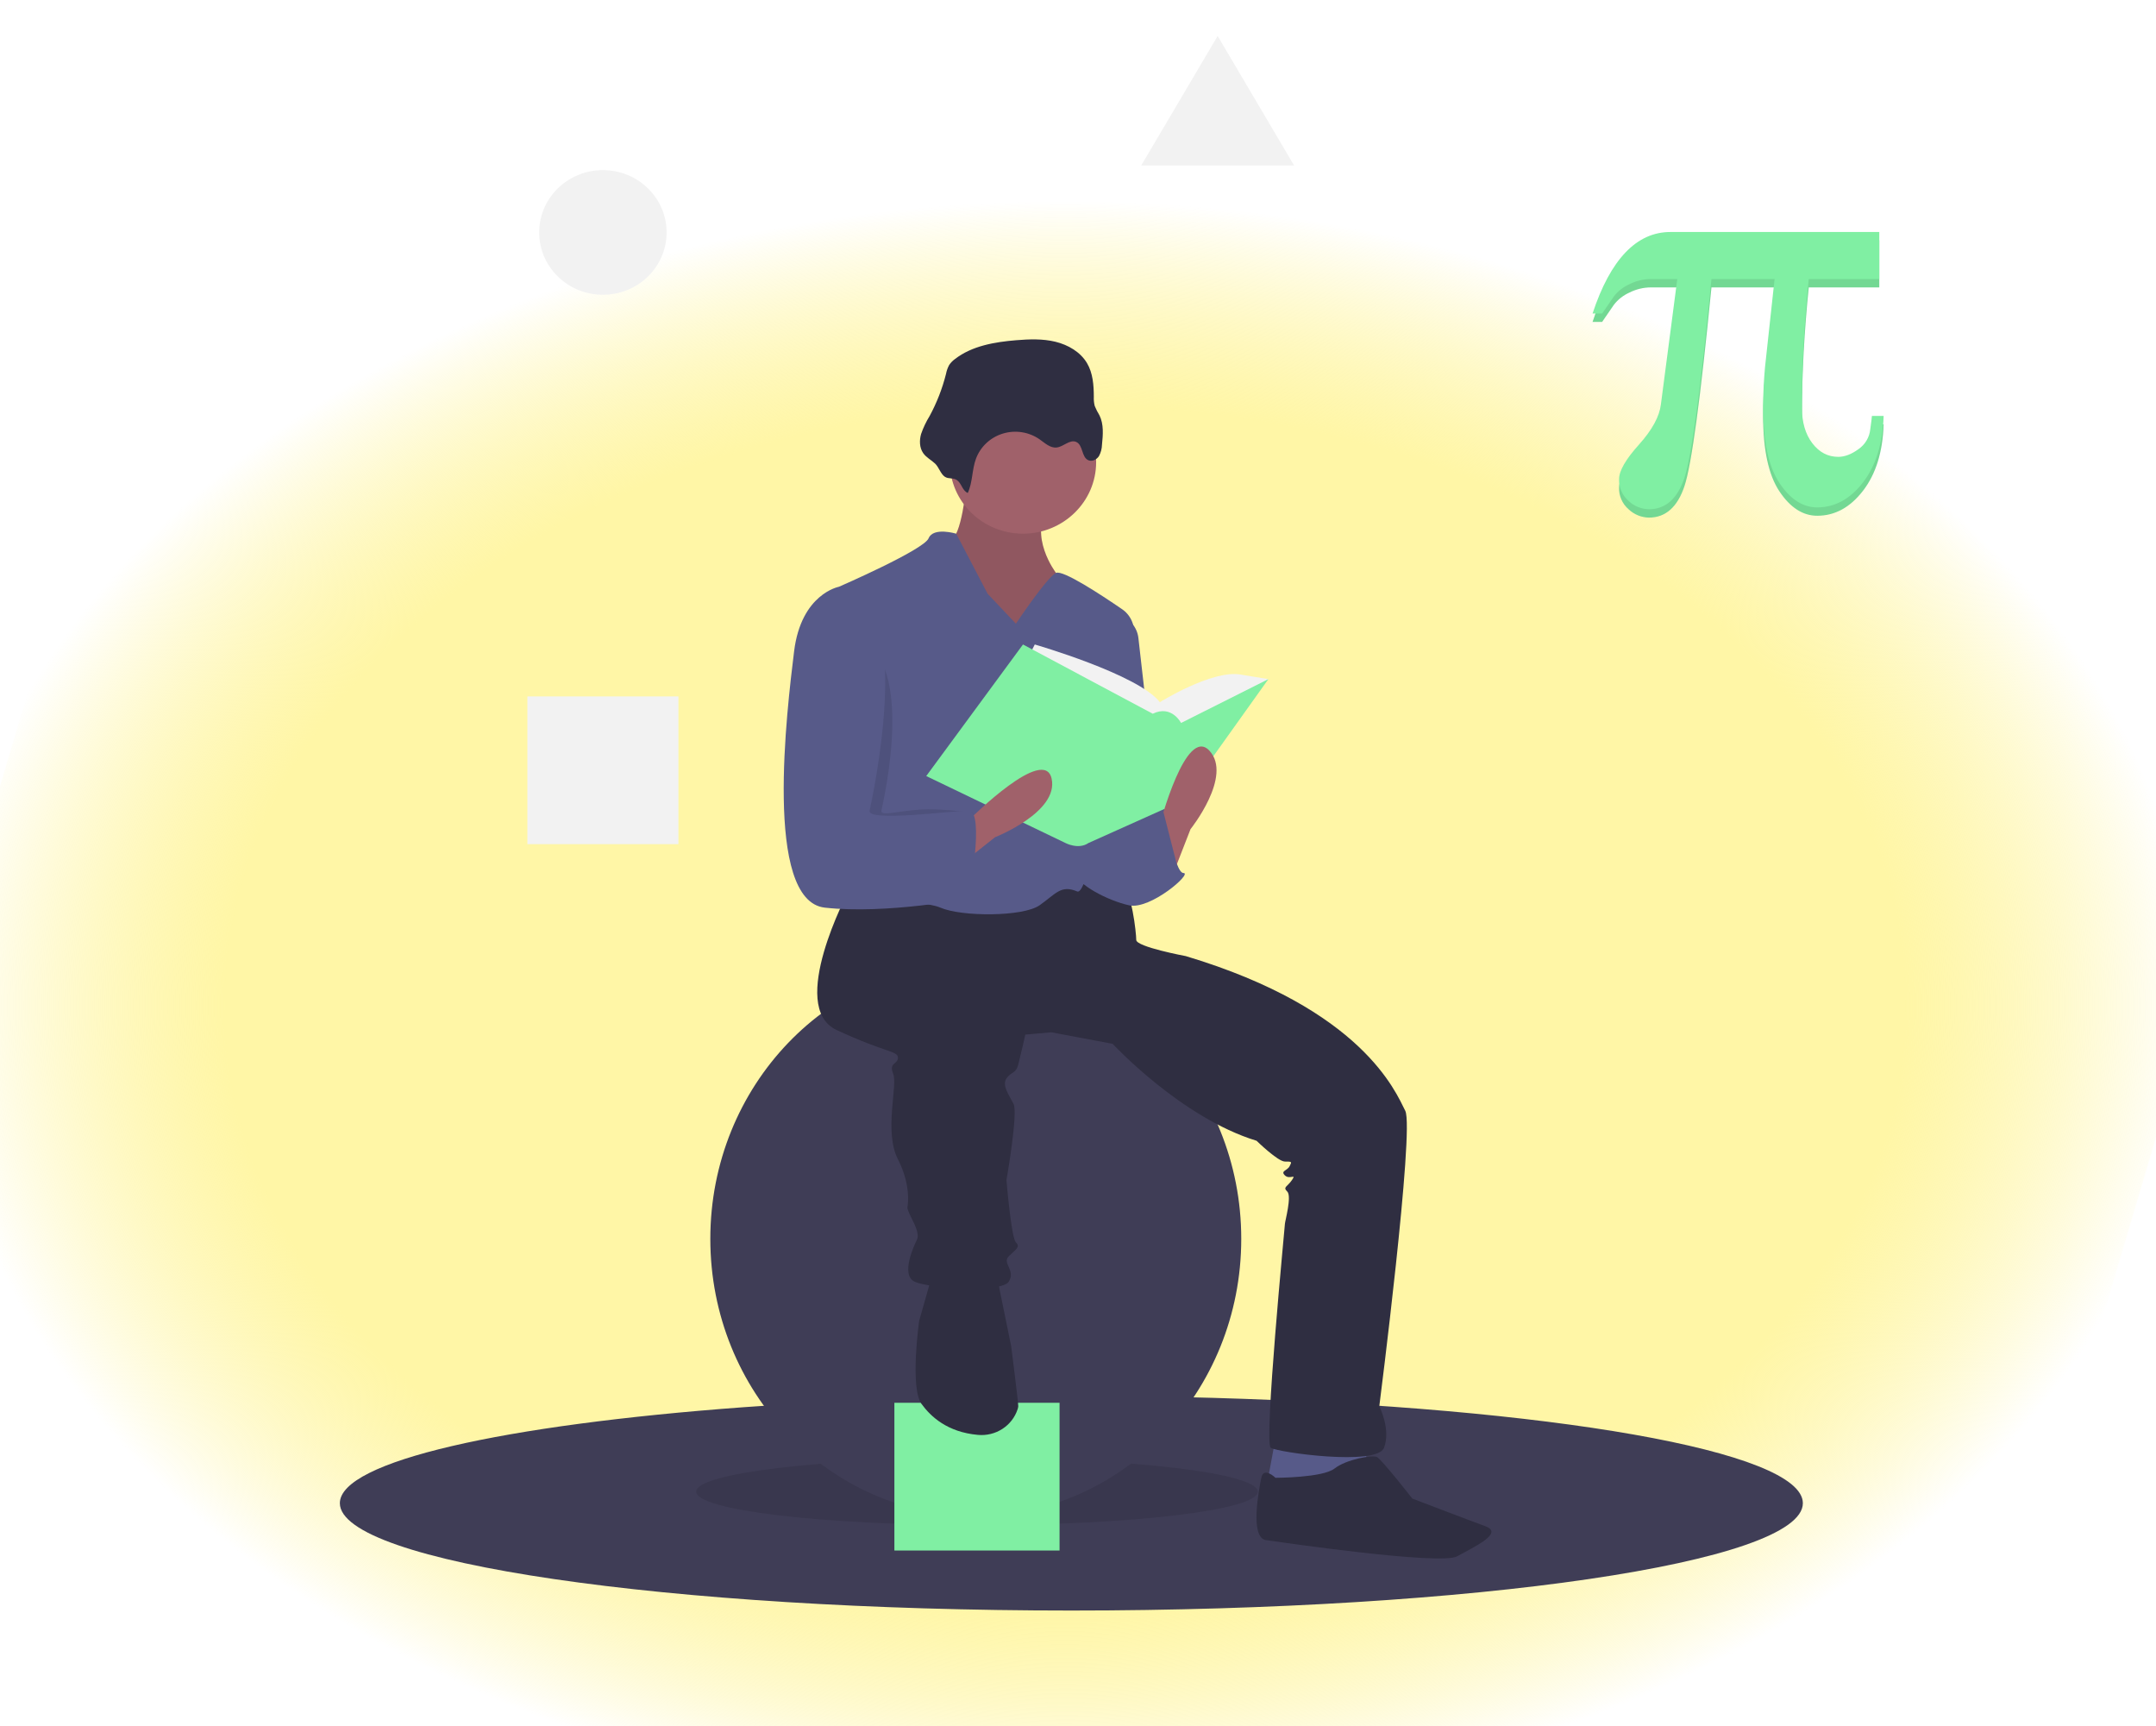 <?xml version="1.0" encoding="utf-8"?>
<svg viewBox="13.252 1.325 715.136 572.505" width="715.136px" height="572.505px" fill="none" xmlns="http://www.w3.org/2000/svg">
  <defs>
    <filter id="filter0_b_141_2" x="-190.027" y="-194" width="1626.05" height="1242" filterUnits="userSpaceOnUse" color-interpolation-filters="sRGB">
      <feFlood flood-opacity="0" result="BackgroundImageFix"/>
      <feGaussianBlur in="BackgroundImageFix" stdDeviation="100"/>
      <feComposite in2="SourceAlpha" operator="in" result="effect1_backgroundBlur_141_2"/>
      <feBlend mode="normal" in="SourceGraphic" in2="effect1_backgroundBlur_141_2" result="shape"/>
    </filter>
    <radialGradient id="paint0_radial_141_2" cx="0" cy="0" r="1" gradientUnits="userSpaceOnUse" gradientTransform="translate(623 427) rotate(90) scale(421 623)">
      <stop offset="0.594" stop-color="#FFF388"/>
      <stop offset="0.797" stop-color="#FDEC53" stop-opacity="0"/>
      <stop offset="0.922" stop-color="#FDEC53" stop-opacity="0"/>
    </radialGradient>
    <clipPath id="clip0_141_2">
      <rect width="606" height="656" fill="white" transform="translate(379)"/>
    </clipPath>
  </defs>
  <g filter="url(#filter0_b_141_2)" transform="matrix(0.761, 0, 0, 0.797, -107.613, -5.408)" style="">
    <path d="M254.864 25.711C258.497 13.99 269.338 6 281.609 6H1208.01C1226.87 6 1240.34 24.272 1234.75 42.289L991.136 828.289C987.503 840.01 976.662 848 964.391 848H37.992C19.13 848 5.663 829.728 11.248 811.711L254.864 25.711Z" fill="url(#paint0_radial_141_2)" fill-opacity="0.75"/>
  </g>
  <g clip-path="url(#clip0_141_2)" transform="matrix(0.845, 0, 0, 0.796, -194.275, 13.252)" style="">
    <path d="M953.288 611.28C953.288 635.977 824.731 656 666.144 656C507.557 656 379 635.977 379 611.28C379 593.796 443.441 578.649 537.355 571.302C576.083 568.263 619.84 566.56 666.144 566.56C685.179 566.56 703.778 566.849 721.766 567.397C853.732 571.436 953.288 589.545 953.288 611.28Z" fill="#3F3D56"/>
    <path opacity="0.1" d="M629.093 620.416C689.969 620.416 739.319 614.173 739.319 606.472C739.319 598.77 689.969 592.527 629.093 592.527C568.217 592.527 518.867 598.77 518.867 606.472C518.867 614.173 568.217 620.416 629.093 620.416Z" fill="black"/>
    <path d="M628.63 616.57C686.181 616.57 732.835 564.901 732.835 501.164C732.835 437.427 686.181 385.758 628.63 385.758C571.079 385.758 524.425 437.427 524.425 501.164C524.425 564.901 571.079 616.57 628.63 616.57Z" fill="#3F3D56"/>
    <path d="M661.513 569.445H596.674V630.995H661.513V569.445Z" fill="#80EFA3"/>
    <path d="M746.266 584.353L742.561 605.51L766.644 609.357L782.391 599.74L781.464 584.353H746.266Z" fill="#575A89"/>
    <path d="M624.925 187.163C624.925 187.163 623.072 209.283 618.441 210.244C613.81 211.206 628.63 249.675 628.63 249.675H650.86L668.46 244.866L660.123 223.708C660.123 223.708 649.008 208.321 657.344 195.819C665.681 183.316 624.925 187.163 624.925 187.163Z" fill="#A0616A"/>
    <path opacity="0.1" d="M624.925 187.163C624.925 187.163 623.072 209.283 618.441 210.244C613.81 211.206 628.63 249.675 628.63 249.675H650.86L668.46 244.866L660.123 223.708C660.123 223.708 649.008 208.321 657.344 195.819C665.681 183.316 624.925 187.163 624.925 187.163Z" fill="black"/>
    <path d="M578.611 356.425C578.611 356.425 554.528 404.511 573.98 414.128C593.432 423.745 598.063 422.784 598.063 425.669C598.063 428.554 594.358 427.592 596.211 432.401C598.063 437.209 592.505 456.444 598.063 467.984C603.621 479.525 601.768 488.18 601.768 488.18C601.768 488.18 601.768 489.142 603.621 492.989C605.473 496.836 606.399 499.721 605.473 501.644C604.547 503.568 598.989 516.07 604.547 518.955C610.105 521.841 638.819 523.764 641.598 518.955C644.377 514.147 638.819 511.262 641.598 508.376C644.377 505.491 646.229 504.53 644.377 502.606C642.524 500.683 640.672 476.64 640.672 476.64C640.672 476.64 645.303 448.75 643.45 444.903C641.598 441.056 638.819 437.209 640.672 434.324C642.524 431.439 644.377 432.401 645.303 428.554C646.229 424.707 648.082 416.052 648.082 416.052L658.271 415.09L682.354 419.899C682.354 419.899 709.216 450.673 738.856 460.291C738.856 460.291 747.193 468.946 749.971 468.946C752.75 468.946 752.75 468.946 751.824 470.87C750.898 472.793 748.119 472.793 749.971 474.716C751.824 476.64 754.603 473.755 752.75 476.64C750.898 479.525 749.045 479.525 750.898 481.448C752.75 483.372 749.971 493.951 749.971 494.912C749.971 495.874 741.635 586.276 744.414 588.199C747.193 590.122 786.096 595.893 788.875 588.199C791.654 580.505 787.022 570.888 787.022 570.888C787.022 570.888 800.916 455.482 797.211 447.788C793.506 440.095 780.538 405.473 711.068 383.353C711.068 383.353 691.616 379.506 691.616 376.621C691.616 373.736 689.764 355.464 686.059 354.502C682.354 353.54 661.049 352.578 661.049 352.578L634.188 361.234L597.137 354.502L578.611 356.425Z" fill="#2F2E41"/>
    <path d="M611.031 517.994L606.399 535.305C606.399 535.305 602.694 563.194 607.326 569.926C610.964 575.214 617.459 581.689 629.505 582.825C632.881 583.147 636.261 582.262 639.087 580.318C641.913 578.374 644.016 575.486 645.046 572.133C645.184 571.732 645.271 571.313 645.303 570.888C645.303 568.965 642.524 545.883 642.524 545.883L637.893 521.841L636.966 515.109L611.031 517.994Z" fill="#2F2E41"/>
    <path d="M746.266 600.701C746.266 600.701 741.635 595.893 740.709 600.701C739.782 605.51 736.077 625.706 742.561 626.668C749.045 627.629 811.105 637.247 817.589 633.4C824.073 629.553 836.115 623.783 828.704 620.897C821.294 618.012 799.99 609.357 799.99 609.357C799.99 609.357 787.948 593.008 786.096 592.046C784.243 591.084 774.054 593.008 769.423 596.854C764.792 600.701 746.266 600.701 746.266 600.701Z" fill="#2F2E41"/>
    <path d="M647.155 207.359C663.014 207.359 675.87 194.011 675.87 177.546C675.87 161.081 663.014 147.733 647.155 147.733C631.297 147.733 618.441 161.081 618.441 177.546C618.441 194.011 631.297 207.359 647.155 207.359Z" fill="#A0616A"/>
    <path d="M644.377 244.866L633.261 232.364L620.941 207.359C620.941 207.359 611.957 204.474 610.105 209.283C608.252 214.091 574.906 229.479 574.906 229.479C574.906 229.479 583.243 310.263 579.538 317.957C575.833 325.65 569.349 356.425 574.906 359.31C580.464 362.196 606.399 359.31 614.736 363.157C623.072 367.004 647.155 367.004 653.639 362.196C660.123 357.387 661.976 353.54 668.46 356.425C673.979 358.881 686.884 274.909 690.599 249.885C690.912 247.784 690.652 245.633 689.849 243.677C689.045 241.72 687.73 240.037 686.053 238.816C677.742 232.763 662.773 222.333 660.123 223.708C656.418 225.632 644.377 244.866 644.377 244.866Z" fill="#575A89"/>
    <path d="M684.206 241.019C686.381 241.584 688.338 242.826 689.813 244.579C691.289 246.331 692.212 248.511 692.46 250.825L699.953 320.842C699.953 320.842 681.427 362.196 672.165 334.306C662.902 306.416 684.206 241.019 684.206 241.019Z" fill="#575A89"/>
    <path d="M682.353 327.574L702.731 321.803C702.731 321.803 706.436 348.732 710.142 348.732C713.847 348.732 697.174 364.119 688.837 362.196C680.501 360.272 668.459 353.54 667.533 348.732C666.607 343.923 675.87 323.727 675.87 323.727L682.353 327.574Z" fill="#575A89"/>
    <path d="M625.479 190.407C627.432 185.937 627.093 180.723 628.707 176.11C629.571 173.639 630.974 171.41 632.805 169.596C634.637 167.782 636.847 166.432 639.265 165.651C641.682 164.871 644.24 164.681 646.739 165.097C649.239 165.513 651.612 166.524 653.673 168.05C655.749 169.587 657.831 171.747 660.366 171.453C663.095 171.137 665.529 167.976 668.039 169.134C670.82 170.419 670.069 175.594 672.887 176.789C674.37 177.419 676.123 176.45 676.978 175.043C677.727 173.565 678.134 171.927 678.169 170.257C678.558 166.156 678.91 161.815 677.196 158.097C676.476 156.836 675.848 155.522 675.318 154.163C675.018 152.895 674.897 151.588 674.96 150.283C674.945 145.462 674.606 140.433 672.269 136.267C669.676 131.644 664.882 128.688 659.882 127.398C654.881 126.108 649.642 126.306 644.507 126.757C636.02 127.503 627.168 129.102 620.481 134.581C619.572 135.27 618.79 136.123 618.172 137.1C617.585 138.26 617.17 139.505 616.942 140.794C615.496 146.907 613.328 152.811 610.488 158.372C609.121 160.729 608.005 163.233 607.157 165.84C606.448 168.489 606.496 171.508 607.98 173.784C609.189 175.638 611.121 176.626 612.639 178.141C614.143 179.643 614.847 182.531 616.513 183.668C617.968 184.661 619.71 183.96 621.194 185.012C623.098 186.363 623.236 189.325 625.479 190.407Z" fill="#2F2E41"/>
    <path d="M649.008 259.292L651.787 253.522C651.787 253.522 692.543 266.024 700.879 277.564C700.879 277.564 721.257 264.1 732.372 266.024L743.487 267.947L709.215 299.684L665.681 295.837L649.008 259.292Z" fill="#F2F2F2"/>
    <path d="M647.155 253.522L609.178 308.339L663.828 336.229C663.828 336.229 668.937 339.114 672.867 336.229L709.215 318.918L743.487 267.947L709.215 286.22C709.215 286.22 705.51 278.526 698.1 282.373L647.155 253.522Z" fill="#80EFA3"/>
    <path d="M705.51 350.655L712.92 330.459C712.92 330.459 729.593 308.339 720.331 297.761C711.068 287.182 700.879 328.535 700.879 328.535L705.51 350.655Z" fill="#A0616A"/>
    <path d="M620.013 347.432L636.183 333.822C636.183 333.822 661.294 323.373 658.393 309.397C655.493 295.421 626.696 325.885 626.696 325.885L620.013 347.432Z" fill="#A0616A"/>
    <path opacity="0.1" d="M580.001 250.156H579.075C579.075 250.156 564.717 232.364 561.939 256.407C559.16 280.45 549.897 360.272 573.98 363.157C598.063 366.042 615.199 351.136 615.199 351.136C615.199 351.136 632.798 323.246 626.314 323.246C623.177 323.246 614.645 321.783 606.863 322.284C598.561 322.819 591.101 325.247 591.579 322.765C592.505 317.957 605.936 256.888 580.001 250.156Z" fill="black"/>
    <path d="M578.611 231.402L574.906 229.479C574.906 229.479 560.086 232.364 557.307 256.407C554.528 280.45 545.266 360.272 569.349 363.157C593.432 366.042 625.851 359.31 625.851 359.31C625.851 359.31 632.335 322.765 625.851 322.765C619.367 322.765 586.022 327.574 586.948 322.765C587.874 317.957 604.547 238.134 578.611 231.402Z" fill="#575A89"/>
    <path d="M692.079 339.596L702.293 323.342L708.752 350.175L692.079 357.868V339.596Z" fill="#575A89"/>
    <path d="M482.254 107.821C496.066 107.821 507.263 96.196 507.263 81.855C507.263 67.514 496.066 55.889 482.254 55.889C468.442 55.889 457.245 67.514 457.245 81.855C457.245 96.196 468.442 107.821 482.254 107.821Z" fill="#F2F2F2"/>
    <path d="M511.895 275.16H452.614V336.71H511.895V275.16Z" fill="#F2F2F2"/>
    <path d="M723.573 0L738.577 26.983L753.581 53.966H723.573H693.564L708.568 26.983L723.573 0Z" fill="#F2F2F2"/>
    <path d="M985 161.789C984.641 173.301 981.941 182.528 976.9 189.47C971.857 196.413 965.867 199.885 958.929 199.886C953.277 199.886 948.324 196.488 944.069 189.693C939.813 182.898 937.685 172.445 937.685 158.335C937.685 155.216 937.757 152.246 937.9 149.424C938.042 146.602 938.221 143.929 938.436 141.403L942.191 104.754H917.407C913.116 151.095 909.593 178.665 906.839 187.465C904.085 196.265 899.418 200.666 892.838 200.666C889.868 200.59 887.034 199.357 884.899 197.213C883.661 196.073 882.681 194.663 882.032 193.084C881.383 191.504 881.079 189.794 881.143 188.078C881.143 184.663 883.736 179.892 888.922 173.764C894.107 167.637 896.986 162.049 897.559 156.999L903.996 104.754H893.589C890.656 104.772 887.768 105.517 885.167 106.926C882.773 108.068 880.69 109.81 879.105 111.995L874.491 119.124H870.736C874.24 107.837 878.55 99.352 883.665 93.67C888.778 87.989 894.661 85.148 901.314 85.148H983.284V104.754H955.603C954.744 113.666 954.083 122.577 953.618 131.489C953.152 140.401 952.919 149.349 952.921 158.335C952.921 164.426 954.28 169.364 956.998 173.151C959.715 176.939 963.113 178.832 967.19 178.832C969.693 178.832 972.322 177.774 975.076 175.657C976.384 174.705 977.478 173.47 978.283 172.038C979.089 170.605 979.587 169.009 979.743 167.358C979.958 165.726 980.119 164.445 980.226 163.515C980.333 162.588 980.387 162.012 980.387 161.789L985 161.789Z" fill="#80EFA3"/>
    <path opacity="0.1" d="M985 161.789C984.641 173.301 981.941 182.528 976.9 189.47C971.857 196.413 965.867 199.885 958.929 199.886C953.277 199.886 948.324 196.488 944.069 189.693C939.813 182.898 937.685 172.445 937.685 158.335C937.685 155.216 937.757 152.246 937.9 149.424C938.042 146.602 938.221 143.929 938.436 141.403L942.191 104.754H917.407C913.116 151.095 909.593 178.665 906.839 187.465C904.085 196.265 899.418 200.666 892.838 200.666C889.868 200.59 887.034 199.357 884.899 197.213C883.661 196.073 882.681 194.663 882.032 193.084C881.383 191.504 881.079 189.794 881.143 188.078C881.143 184.663 883.736 179.892 888.922 173.764C894.107 167.637 896.986 162.049 897.559 156.999L903.996 104.754H893.589C890.656 104.772 887.768 105.517 885.167 106.926C882.773 108.068 880.69 109.81 879.105 111.995L874.491 119.124H870.736C874.24 107.837 878.55 99.352 883.665 93.67C888.778 87.989 894.661 85.148 901.314 85.148H983.284V104.754H955.603C954.744 113.666 954.083 122.577 953.618 131.489C953.152 140.401 952.919 149.349 952.921 158.335C952.921 164.426 954.28 169.364 956.998 173.151C959.715 176.939 963.113 178.832 967.19 178.832C969.693 178.832 972.322 177.774 975.076 175.657C976.384 174.705 977.478 173.47 978.283 172.038C979.089 170.605 979.587 169.009 979.743 167.358C979.958 165.726 980.119 164.445 980.226 163.515C980.333 162.588 980.387 162.012 980.387 161.789L985 161.789Z" fill="black"/>
    <path d="M985 158.308C984.641 169.82 981.941 179.047 976.9 185.99C971.857 192.933 965.867 196.405 958.929 196.405C953.277 196.405 948.324 193.008 944.069 186.213C939.813 179.418 937.685 168.965 937.685 154.855C937.685 151.736 937.757 148.765 937.9 145.943C938.042 143.122 938.221 140.448 938.436 137.923L942.191 101.274H917.407C913.116 147.614 909.593 175.185 906.839 183.985C904.085 192.785 899.418 197.185 892.838 197.185C889.868 197.11 887.034 195.877 884.899 193.732C883.661 192.593 882.681 191.183 882.032 189.603C881.383 188.023 881.079 186.314 881.143 184.597C881.143 181.183 883.736 176.411 888.922 170.283C894.107 164.156 896.986 158.568 897.559 153.518L903.996 101.274H893.589C890.656 101.292 887.768 102.037 885.167 103.446C882.773 104.587 880.69 106.329 879.105 108.514L874.491 115.644H870.736C874.24 104.356 878.55 95.871 883.665 90.19C888.778 84.509 894.661 81.668 901.314 81.668H983.284V101.274H955.603C954.744 110.185 954.083 119.097 953.618 128.009C953.152 136.92 952.919 145.869 952.921 154.855C952.921 160.945 954.28 165.884 956.998 169.671C959.715 173.458 963.113 175.352 967.19 175.352C969.693 175.352 972.322 174.293 975.076 172.177C976.384 171.224 977.478 169.99 978.283 168.557C979.089 167.125 979.587 165.529 979.743 163.878C979.958 162.245 980.119 160.964 980.226 160.035C980.333 159.107 980.387 158.532 980.387 158.308H985Z" fill="#80EFA3"/>
  </g>
</svg>